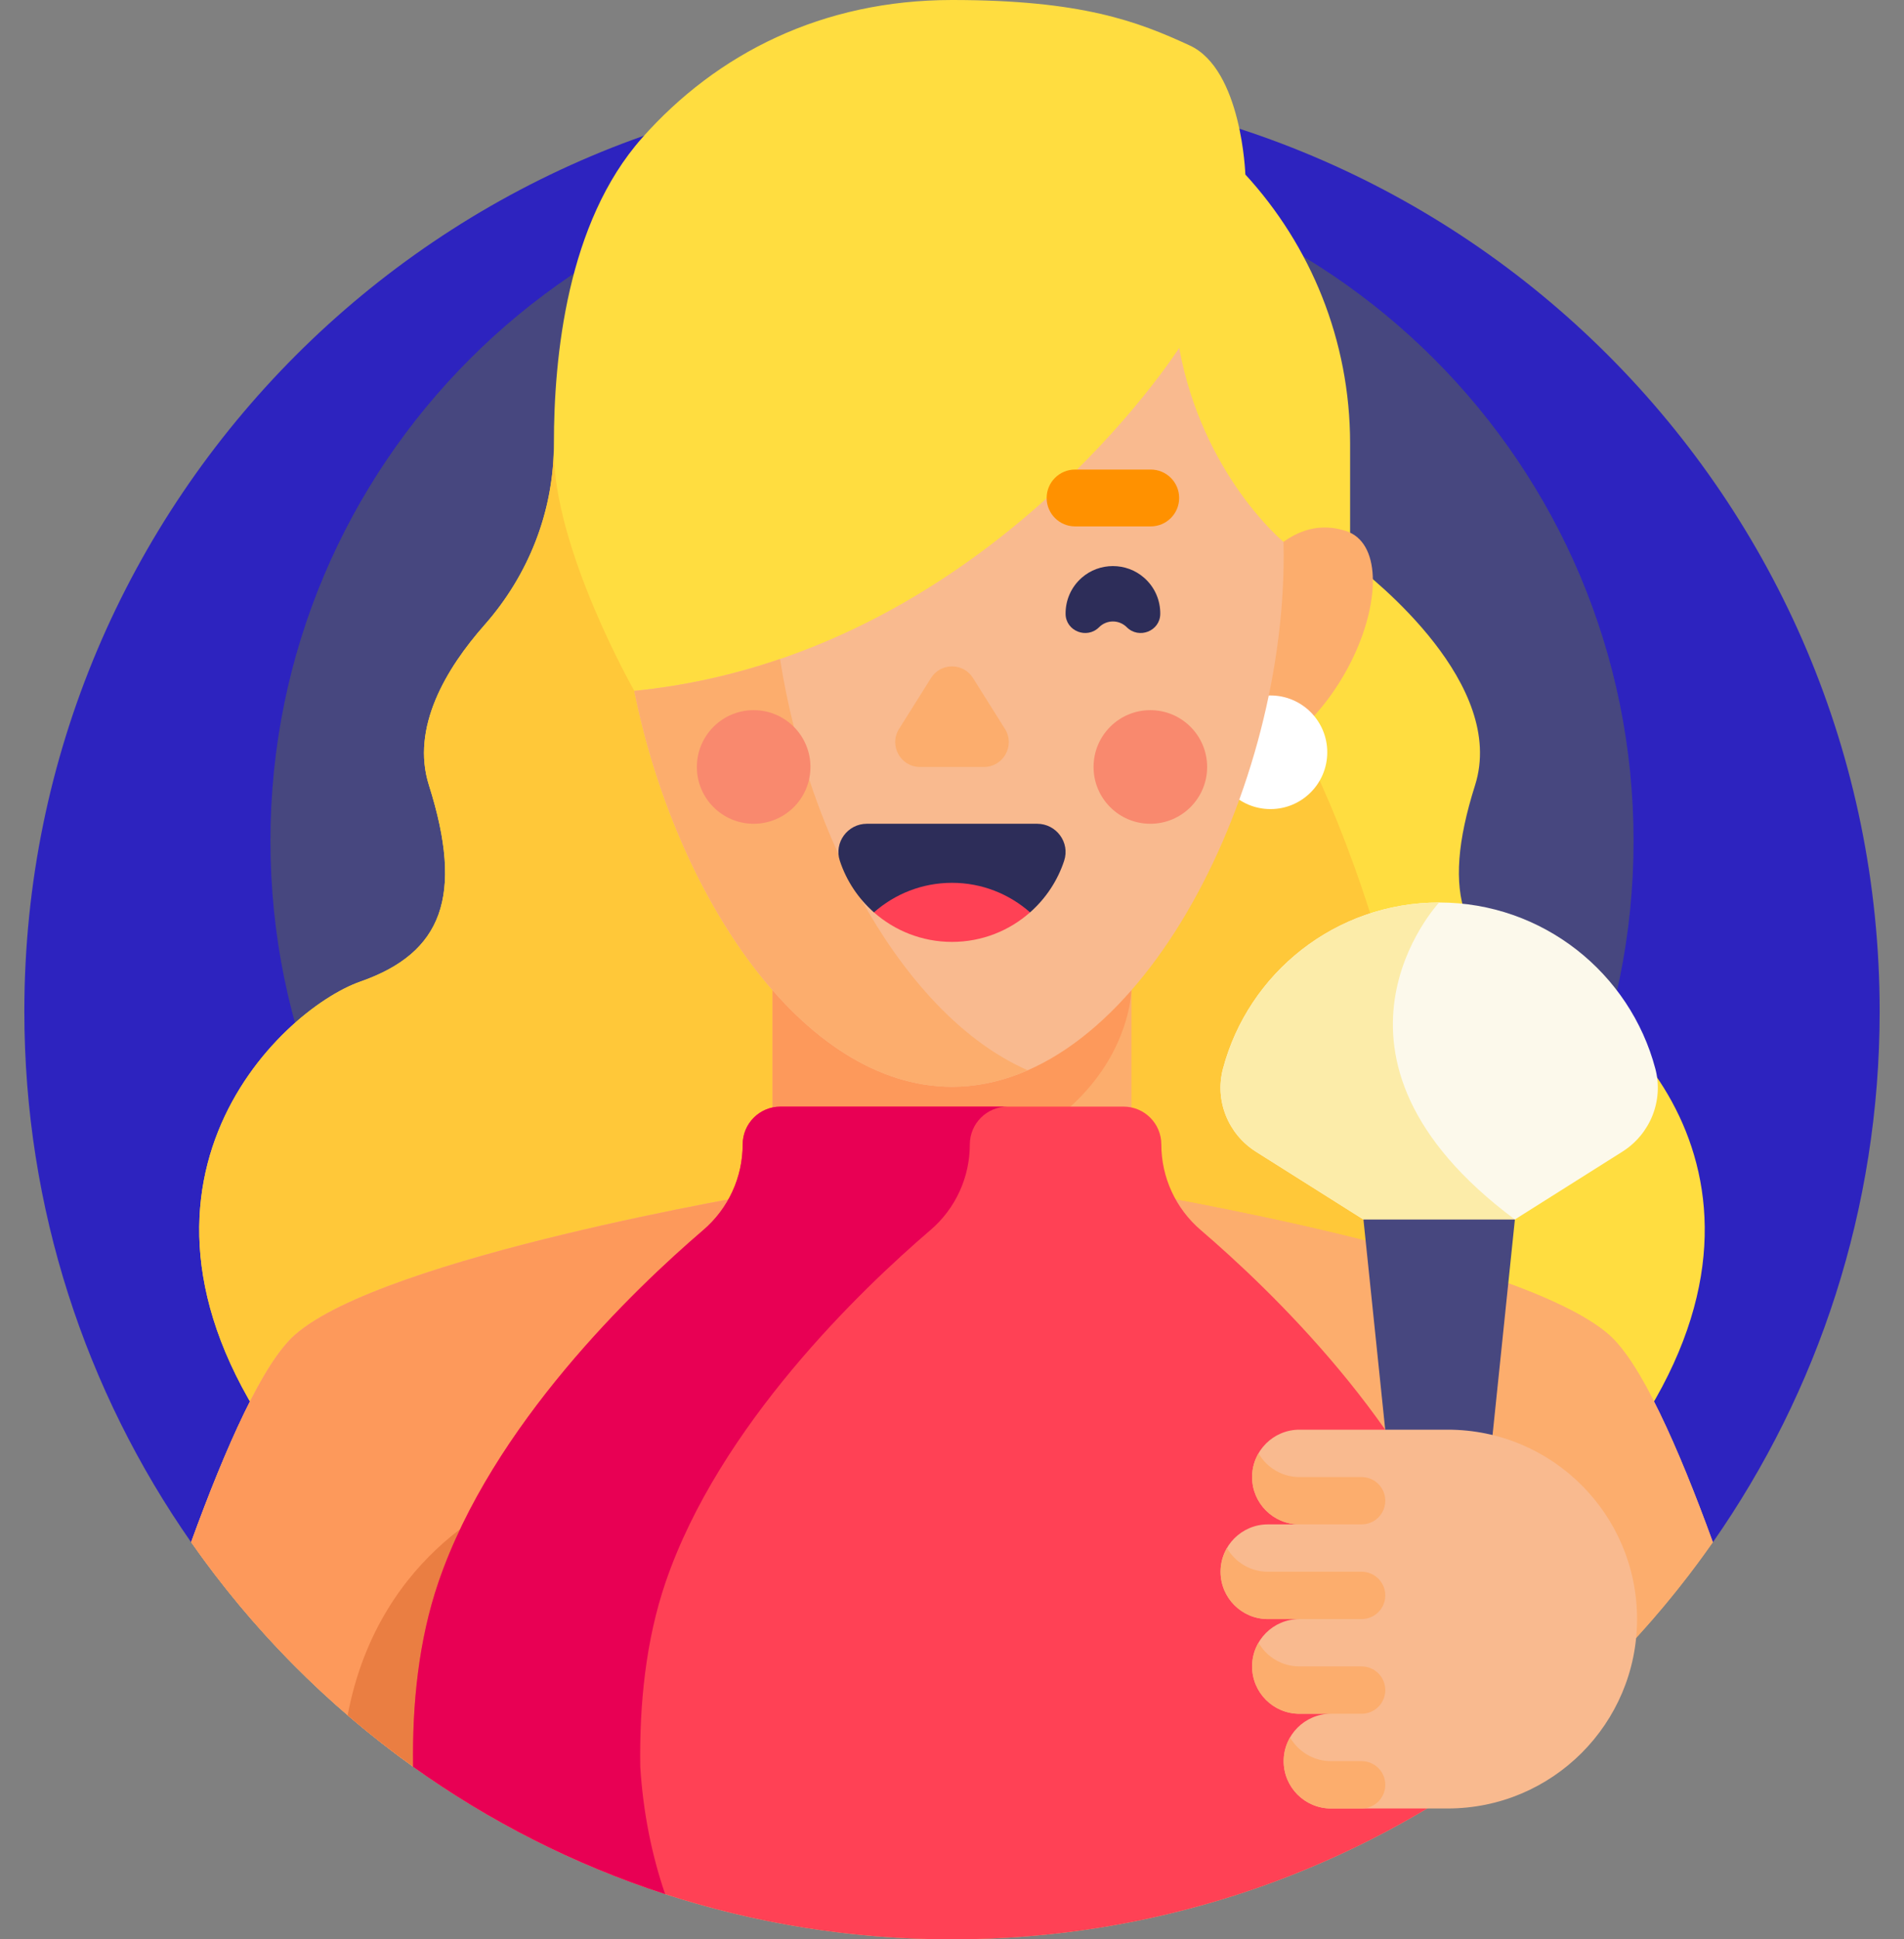 <svg width="55" height="56" viewBox="0 0 55 56" fill="none" xmlns="http://www.w3.org/2000/svg">
<rect x="0" y="0" width="55" height="56" fill="#808080" stroke="none"/>
<path d="M49.481 44.531C52.516 40.187 54.297 34.904 54.297 29.203C54.297 14.404 42.3 2.406 27.5 2.406C12.7 2.406 0.703 14.404 0.703 29.203C0.703 34.904 2.485 40.187 5.519 44.531H49.481Z" fill="#2D23BF"/>
<path d="M27.5 43.969C38.373 43.969 47.188 35.154 47.188 24.281C47.188 13.408 38.373 4.594 27.5 4.594C16.627 4.594 7.812 13.408 7.812 24.281C7.812 35.154 16.627 43.969 27.5 43.969Z" fill="#47477F"/>
<path d="M44.587 28.343C42.233 27.519 41.591 25.886 42.609 22.676C43.528 19.776 39.741 16.751 39 16.193V12.812C39 9.815 37.853 7.086 35.974 5.039C35.974 5.039 35.874 2.008 34.366 1.312C32.858 0.617 31.246 0 27.5 0C23.754 0 20.709 1.542 18.546 3.984C16.382 6.425 16 10.296 16 12.812V12.826C16 14.752 15.274 16.598 14 18.042C12.89 19.299 11.862 21.008 12.391 22.676C13.409 25.886 12.767 27.519 10.413 28.343C8.059 29.167 2.494 34.446 8.344 42.15H46.656C52.505 34.446 46.941 29.167 44.587 28.343Z" fill="#FFDD40"/>
<path d="M36.7 19.95H18.323C18.323 19.95 15.973 15.835 15.997 12.947C15.967 14.829 15.248 16.628 14 18.042C12.89 19.299 11.862 21.008 12.391 22.676C13.409 25.886 12.767 27.519 10.413 28.343C8.059 29.167 2.494 34.446 8.344 42.15H42.345C41.221 25.916 36.7 19.95 36.7 19.95Z" fill="#FFC839"/>
<path d="M46.483 38.548C43.922 36.287 32.965 34.454 32.683 34.407H22.317C22.035 34.453 11.078 36.287 8.517 38.548C7.604 39.354 6.53 41.757 5.521 44.531C10.365 51.464 18.401 56 27.5 56C36.599 56 44.635 51.464 49.479 44.531C48.47 41.757 47.396 39.354 46.483 38.548Z" fill="#FCAD6D"/>
<path d="M11.936 51.016H43.064C45.553 49.236 47.725 47.041 49.479 44.531C48.47 41.757 47.396 39.354 46.483 38.548C43.922 36.287 32.965 34.453 32.683 34.407H22.317C22.034 34.453 11.078 36.287 8.517 38.548C7.604 39.354 6.53 41.757 5.521 44.531C7.275 47.041 9.447 49.236 11.936 51.016Z" fill="#FCAD6D"/>
<path d="M11.936 51.016H27.5V34.407H22.317C22.035 34.453 11.078 36.287 8.517 38.548C7.604 39.354 6.53 41.757 5.521 44.531C7.275 47.041 9.447 49.236 11.936 51.016Z" fill="#FD995B"/>
<path d="M12.572 51.016C12.304 49.751 11.981 46.44 14.879 43.231C14.879 43.231 10.962 44.658 10.042 49.53C10.651 50.053 11.284 50.548 11.938 51.016H12.572Z" fill="#EA7E42"/>
<path d="M32.683 24.143H22.317V34.407C22.317 34.407 24.398 36.604 27.476 36.604C30.555 36.604 32.683 34.407 32.683 34.407V24.143Z" fill="#FCAD6D"/>
<path d="M22.317 24.143V34.407C32.678 34.407 32.683 28.566 32.683 28.566V24.143H22.317V24.143Z" fill="#FD995B"/>
<path d="M34.683 35.517C33.962 34.899 33.547 33.997 33.547 33.047C33.547 32.443 33.058 31.954 32.454 31.954H22.547C21.942 31.954 21.453 32.443 21.453 33.047C21.453 33.997 21.039 34.899 20.317 35.517C18.313 37.233 14.215 41.156 12.665 45.687C12.093 47.358 11.905 49.209 11.933 51.016C16.321 54.153 21.695 56 27.5 56C33.305 56 38.679 54.153 43.067 51.016C43.095 49.209 42.907 47.359 42.335 45.687C40.785 41.156 36.687 37.233 34.683 35.517Z" fill="#FF4155"/>
<path d="M18.495 51.016C18.468 49.209 18.655 47.359 19.227 45.687C20.777 41.156 24.876 37.233 26.88 35.517C27.601 34.899 28.015 33.997 28.015 33.047C28.015 32.443 28.505 31.954 29.109 31.954H22.546C21.942 31.954 21.453 32.443 21.453 33.047C21.453 33.997 21.038 34.899 20.317 35.517C18.313 37.233 14.214 41.156 12.665 45.687C12.093 47.358 11.905 49.209 11.933 51.016C14.134 52.59 16.585 53.839 19.213 54.693C18.828 53.567 18.578 52.343 18.495 51.016Z" fill="#E80054"/>
<path d="M35.709 17.453C35.709 17.453 36.845 14.687 38.87 15.329C40.895 15.971 38.821 21.964 34.87 22.342L35.709 17.453Z" fill="#FCAD6D"/>
<path d="M36.7 23.363C37.606 23.363 38.34 22.629 38.34 21.723C38.34 20.817 37.606 20.082 36.7 20.082C35.794 20.082 35.059 20.817 35.059 21.723C35.059 22.629 35.794 23.363 36.7 23.363Z" fill="white"/>
<path d="M34.062 10.046C34.737 13.714 37.068 15.641 37.076 15.647C37.079 15.781 37.081 15.916 37.081 16.051C37.081 23.107 32.791 31.381 27.5 31.381C23.168 31.381 19.507 25.834 18.323 19.95C28.405 18.945 34.062 10.046 34.062 10.046Z" fill="#F9BA8F"/>
<path d="M22.533 19.029C21.23 19.474 19.826 19.8 18.323 19.95C19.507 25.834 23.168 31.381 27.5 31.381C28.253 31.381 28.985 31.213 29.688 30.905C26.135 29.351 23.342 24.215 22.533 19.029Z" fill="#FCAD6D"/>
<path d="M29.03 21.049L28.107 19.579C27.826 19.131 27.174 19.131 26.893 19.579L25.97 21.049C25.671 21.526 26.014 22.147 26.577 22.147H28.423C28.986 22.147 29.329 21.526 29.03 21.049Z" fill="#FCAD6D"/>
<path d="M29.755 26.345H25.245C24.795 25.949 24.451 25.436 24.259 24.854C24.086 24.328 24.486 23.787 25.04 23.787H29.96C30.514 23.787 30.914 24.328 30.74 24.854C30.549 25.436 30.204 25.949 29.755 26.345Z" fill="#2D2D59"/>
<path d="M25.245 26.345C25.846 26.875 26.636 27.198 27.5 27.198C28.364 27.198 29.154 26.876 29.755 26.345C29.153 25.815 28.364 25.492 27.5 25.492C26.636 25.492 25.847 25.815 25.245 26.345Z" fill="#FF4155"/>
<path d="M33.516 17.728C33.52 17.346 33.366 16.962 33.051 16.685C32.54 16.233 31.756 16.233 31.245 16.685C30.931 16.962 30.777 17.346 30.781 17.728C30.787 18.224 31.397 18.463 31.748 18.112C31.969 17.89 32.328 17.89 32.549 18.112C32.9 18.463 33.51 18.224 33.516 17.728Z" fill="#2D2D59"/>
<path d="M31.055 15.2H33.242C33.695 15.2 34.062 14.832 34.062 14.379C34.062 13.926 33.695 13.559 33.242 13.559H31.055C30.602 13.559 30.234 13.926 30.234 14.379C30.234 14.832 30.602 15.2 31.055 15.2Z" fill="#FF9100"/>
<path d="M33.229 23.787C34.135 23.787 34.87 23.053 34.87 22.147C34.87 21.241 34.135 20.506 33.229 20.506C32.323 20.506 31.589 21.241 31.589 22.147C31.589 23.053 32.323 23.787 33.229 23.787Z" fill="#F9896E"/>
<path d="M21.771 23.787C22.677 23.787 23.411 23.053 23.411 22.147C23.411 21.241 22.677 20.506 21.771 20.506C20.865 20.506 20.13 21.241 20.13 22.147C20.13 23.053 20.865 23.787 21.771 23.787Z" fill="#F9896E"/>
<path d="M46.864 33.256C47.669 32.749 48.061 31.779 47.817 30.86C47.085 28.097 44.566 26.06 41.572 26.06C38.578 26.06 36.06 28.097 35.328 30.86C35.084 31.779 35.476 32.749 36.28 33.256L41.572 36.593L46.864 33.256Z" fill="#FCF9EB"/>
<path d="M35.328 30.86C35.084 31.779 35.476 32.749 36.28 33.256L41.572 36.593L43.76 35.214C37.417 30.49 41.572 26.06 41.572 26.06C38.578 26.06 36.06 28.097 35.328 30.86Z" fill="#FCECA9"/>
<path d="M41.572 45.763C40.951 45.763 40.43 45.293 40.366 44.675L39.385 35.214H43.76L42.779 44.675C42.715 45.293 42.194 45.763 41.572 45.763Z" fill="#47477F"/>
<path d="M36.169 42.651C36.169 43.406 36.781 44.018 37.536 44.018H36.625C35.87 44.018 35.258 44.63 35.258 45.385C35.258 46.14 35.87 46.752 36.625 46.752H37.536C36.781 46.752 36.169 47.364 36.169 48.119C36.169 48.874 36.781 49.486 37.536 49.486H38.448C37.693 49.486 37.081 50.099 37.081 50.854C37.081 51.609 37.693 52.221 38.448 52.221H41.82C44.84 52.221 47.289 49.772 47.289 46.752C47.289 43.732 44.84 41.283 41.82 41.283H37.536C36.782 41.283 36.169 41.896 36.169 42.651Z" fill="#F9BA8F"/>
<path d="M37.265 50.17C37.149 50.371 37.081 50.604 37.081 50.854C37.081 51.609 37.693 52.221 38.448 52.221H39.332C39.71 52.221 40.016 51.915 40.016 51.537C40.016 51.16 39.71 50.854 39.332 50.854H38.448C37.942 50.854 37.502 50.578 37.265 50.17Z" fill="#FCAD6D"/>
<path d="M36.354 47.436C36.237 47.637 36.169 47.87 36.169 48.119C36.169 48.874 36.781 49.486 37.536 49.486H39.332C39.71 49.486 40.016 49.181 40.016 48.803C40.016 48.425 39.71 48.119 39.332 48.119H37.536C37.031 48.119 36.59 47.844 36.354 47.436Z" fill="#FCAD6D"/>
<path d="M36.354 41.967C36.237 42.168 36.169 42.401 36.169 42.651C36.169 43.406 36.781 44.018 37.536 44.018H39.332C39.71 44.018 40.016 43.712 40.016 43.334C40.016 42.957 39.71 42.651 39.332 42.651H37.536C37.031 42.651 36.59 42.375 36.354 41.967Z" fill="#FCAD6D"/>
<path d="M35.442 44.701C35.326 44.903 35.258 45.136 35.258 45.385C35.258 46.14 35.87 46.752 36.625 46.752H39.332C39.71 46.752 40.016 46.446 40.016 46.069C40.016 45.691 39.71 45.385 39.332 45.385H36.625C36.119 45.385 35.679 45.11 35.442 44.701Z" fill="#FCAD6D"/>
</svg>
